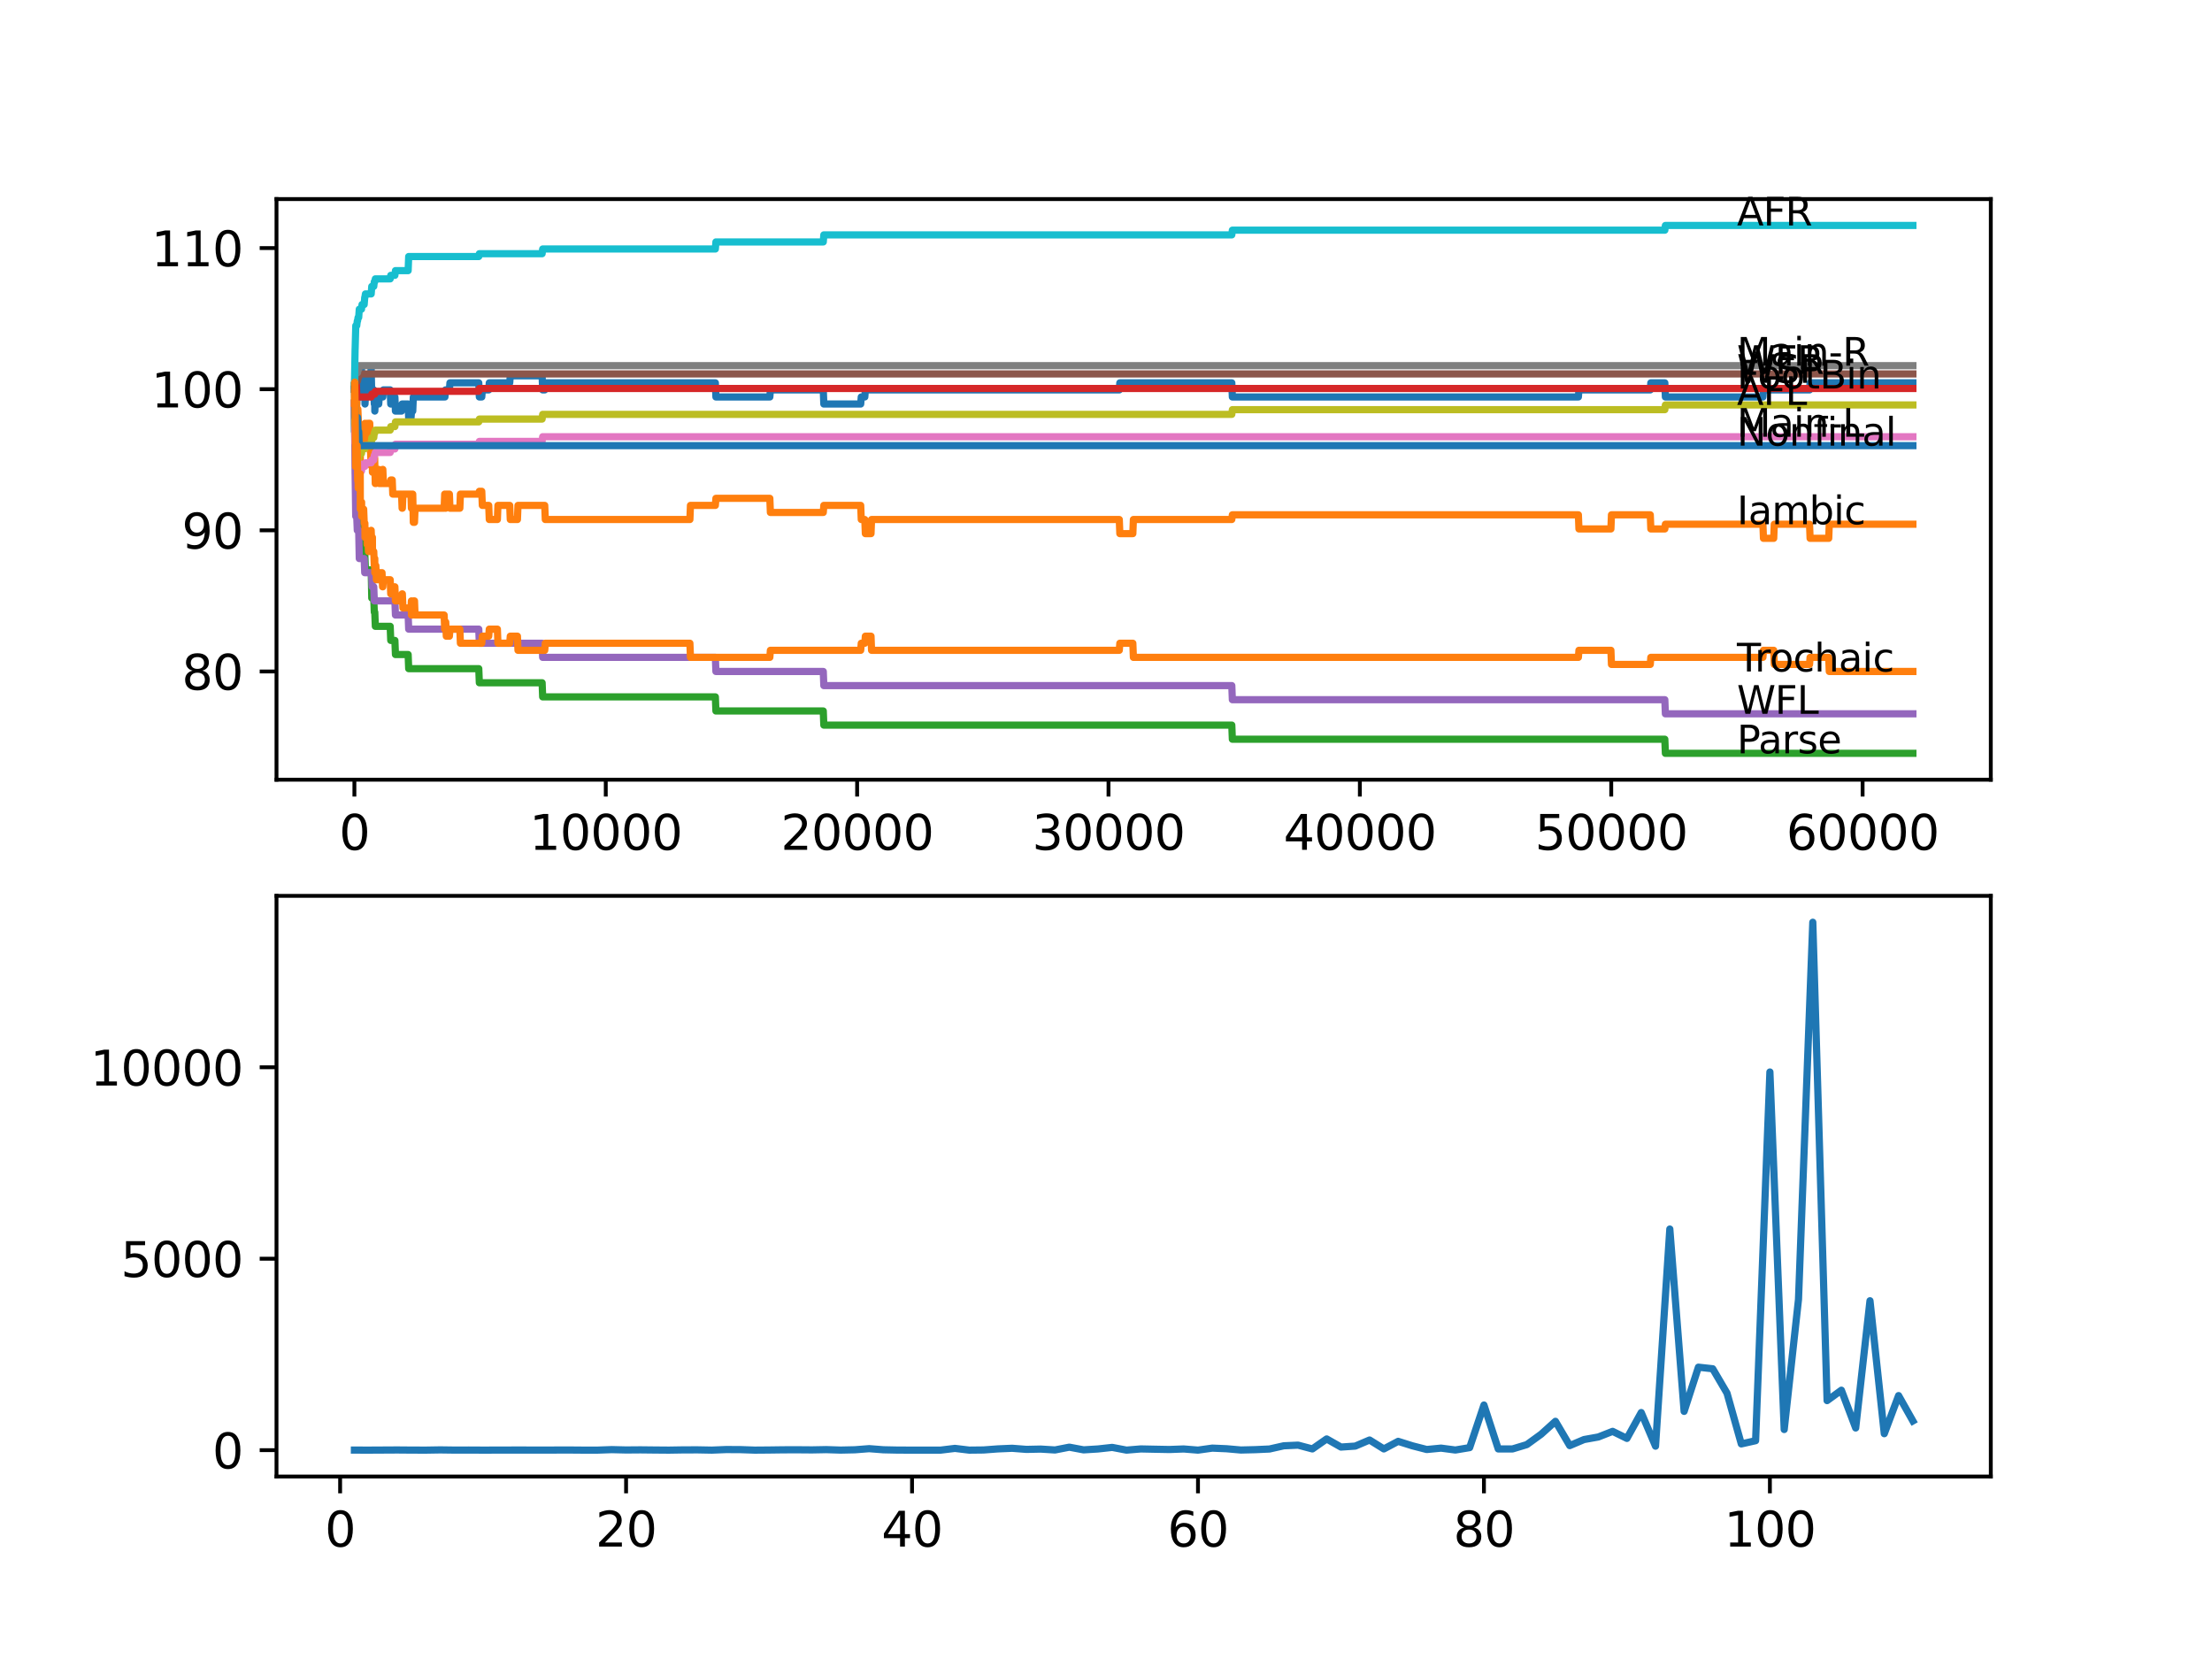 <?xml version="1.0" encoding="utf-8" standalone="no"?>
<!DOCTYPE svg PUBLIC "-//W3C//DTD SVG 1.1//EN"
  "http://www.w3.org/Graphics/SVG/1.1/DTD/svg11.dtd">
<svg xmlns:xlink="http://www.w3.org/1999/xlink" width="460.8pt" height="345.6pt" viewBox="0 0 460.8 345.6" xmlns="http://www.w3.org/2000/svg" version="1.1">
 <defs>
  <style type="text/css">*{stroke-linejoin: round; stroke-linecap: butt}</style>
 </defs>
 <g id="figure_1">
  <g id="patch_1">
   <path d="M 0 345.6 
L 460.8 345.6 
L 460.8 0 
L 0 0 
z
" style="fill: #ffffff"/>
  </g>
  <g id="axes_1">
   <g id="patch_2">
    <path d="M 57.6 162.432 
L 414.72 162.432 
L 414.72 41.472 
L 57.6 41.472 
z
" style="fill: #ffffff"/>
   </g>
   <g id="matplotlib.axis_1">
    <g id="xtick_1">
     <g id="line2d_1">
      <defs>
       <path id="md0f9edd894" d="M 0 0 
L 0 3.5 
" style="stroke: #000000; stroke-width: 0.8"/>
      </defs>
      <g>
       <use xlink:href="#md0f9edd894" x="73.827" y="162.432" style="stroke: #000000; stroke-width: 0.8"/>
      </g>
     </g>
     <g id="text_1">
      <!-- 0 -->
      <g transform="translate(70.646 177.03)scale(0.1 -0.1)">
       <defs>
        <path id="DejaVuSans-30" d="M 2034 4250 
Q 1547 4250 1301 3770 
Q 1056 3291 1056 2328 
Q 1056 1369 1301 889 
Q 1547 409 2034 409 
Q 2525 409 2770 889 
Q 3016 1369 3016 2328 
Q 3016 3291 2770 3770 
Q 2525 4250 2034 4250 
z
M 2034 4750 
Q 2819 4750 3233 4129 
Q 3647 3509 3647 2328 
Q 3647 1150 3233 529 
Q 2819 -91 2034 -91 
Q 1250 -91 836 529 
Q 422 1150 422 2328 
Q 422 3509 836 4129 
Q 1250 4750 2034 4750 
z
" transform="scale(0.016)"/>
       </defs>
       <use xlink:href="#DejaVuSans-30"/>
      </g>
     </g>
    </g>
    <g id="xtick_2">
     <g id="line2d_2">
      <g>
       <use xlink:href="#md0f9edd894" x="126.192" y="162.432" style="stroke: #000000; stroke-width: 0.8"/>
      </g>
     </g>
     <g id="text_2">
      <!-- 10000 -->
      <g transform="translate(110.286 177.03)scale(0.1 -0.1)">
       <defs>
        <path id="DejaVuSans-31" d="M 794 531 
L 1825 531 
L 1825 4091 
L 703 3866 
L 703 4441 
L 1819 4666 
L 2450 4666 
L 2450 531 
L 3481 531 
L 3481 0 
L 794 0 
L 794 531 
z
" transform="scale(0.016)"/>
       </defs>
       <use xlink:href="#DejaVuSans-31"/>
       <use xlink:href="#DejaVuSans-30" x="63.623"/>
       <use xlink:href="#DejaVuSans-30" x="127.246"/>
       <use xlink:href="#DejaVuSans-30" x="190.869"/>
       <use xlink:href="#DejaVuSans-30" x="254.492"/>
      </g>
     </g>
    </g>
    <g id="xtick_3">
     <g id="line2d_3">
      <g>
       <use xlink:href="#md0f9edd894" x="178.556" y="162.432" style="stroke: #000000; stroke-width: 0.8"/>
      </g>
     </g>
     <g id="text_3">
      <!-- 20000 -->
      <g transform="translate(162.65 177.03)scale(0.1 -0.1)">
       <defs>
        <path id="DejaVuSans-32" d="M 1228 531 
L 3431 531 
L 3431 0 
L 469 0 
L 469 531 
Q 828 903 1448 1529 
Q 2069 2156 2228 2338 
Q 2531 2678 2651 2914 
Q 2772 3150 2772 3378 
Q 2772 3750 2511 3984 
Q 2250 4219 1831 4219 
Q 1534 4219 1204 4116 
Q 875 4013 500 3803 
L 500 4441 
Q 881 4594 1212 4672 
Q 1544 4750 1819 4750 
Q 2544 4750 2975 4387 
Q 3406 4025 3406 3419 
Q 3406 3131 3298 2873 
Q 3191 2616 2906 2266 
Q 2828 2175 2409 1742 
Q 1991 1309 1228 531 
z
" transform="scale(0.016)"/>
       </defs>
       <use xlink:href="#DejaVuSans-32"/>
       <use xlink:href="#DejaVuSans-30" x="63.623"/>
       <use xlink:href="#DejaVuSans-30" x="127.246"/>
       <use xlink:href="#DejaVuSans-30" x="190.869"/>
       <use xlink:href="#DejaVuSans-30" x="254.492"/>
      </g>
     </g>
    </g>
    <g id="xtick_4">
     <g id="line2d_4">
      <g>
       <use xlink:href="#md0f9edd894" x="230.921" y="162.432" style="stroke: #000000; stroke-width: 0.8"/>
      </g>
     </g>
     <g id="text_4">
      <!-- 30000 -->
      <g transform="translate(215.015 177.03)scale(0.1 -0.1)">
       <defs>
        <path id="DejaVuSans-33" d="M 2597 2516 
Q 3050 2419 3304 2112 
Q 3559 1806 3559 1356 
Q 3559 666 3084 287 
Q 2609 -91 1734 -91 
Q 1441 -91 1130 -33 
Q 819 25 488 141 
L 488 750 
Q 750 597 1062 519 
Q 1375 441 1716 441 
Q 2309 441 2620 675 
Q 2931 909 2931 1356 
Q 2931 1769 2642 2001 
Q 2353 2234 1838 2234 
L 1294 2234 
L 1294 2753 
L 1863 2753 
Q 2328 2753 2575 2939 
Q 2822 3125 2822 3475 
Q 2822 3834 2567 4026 
Q 2313 4219 1838 4219 
Q 1578 4219 1281 4162 
Q 984 4106 628 3988 
L 628 4550 
Q 988 4650 1302 4700 
Q 1616 4750 1894 4750 
Q 2613 4750 3031 4423 
Q 3450 4097 3450 3541 
Q 3450 3153 3228 2886 
Q 3006 2619 2597 2516 
z
" transform="scale(0.016)"/>
       </defs>
       <use xlink:href="#DejaVuSans-33"/>
       <use xlink:href="#DejaVuSans-30" x="63.623"/>
       <use xlink:href="#DejaVuSans-30" x="127.246"/>
       <use xlink:href="#DejaVuSans-30" x="190.869"/>
       <use xlink:href="#DejaVuSans-30" x="254.492"/>
      </g>
     </g>
    </g>
    <g id="xtick_5">
     <g id="line2d_5">
      <g>
       <use xlink:href="#md0f9edd894" x="283.285" y="162.432" style="stroke: #000000; stroke-width: 0.8"/>
      </g>
     </g>
     <g id="text_5">
      <!-- 40000 -->
      <g transform="translate(267.379 177.03)scale(0.1 -0.1)">
       <defs>
        <path id="DejaVuSans-34" d="M 2419 4116 
L 825 1625 
L 2419 1625 
L 2419 4116 
z
M 2253 4666 
L 3047 4666 
L 3047 1625 
L 3713 1625 
L 3713 1100 
L 3047 1100 
L 3047 0 
L 2419 0 
L 2419 1100 
L 313 1100 
L 313 1709 
L 2253 4666 
z
" transform="scale(0.016)"/>
       </defs>
       <use xlink:href="#DejaVuSans-34"/>
       <use xlink:href="#DejaVuSans-30" x="63.623"/>
       <use xlink:href="#DejaVuSans-30" x="127.246"/>
       <use xlink:href="#DejaVuSans-30" x="190.869"/>
       <use xlink:href="#DejaVuSans-30" x="254.492"/>
      </g>
     </g>
    </g>
    <g id="xtick_6">
     <g id="line2d_6">
      <g>
       <use xlink:href="#md0f9edd894" x="335.65" y="162.432" style="stroke: #000000; stroke-width: 0.8"/>
      </g>
     </g>
     <g id="text_6">
      <!-- 50000 -->
      <g transform="translate(319.744 177.03)scale(0.1 -0.1)">
       <defs>
        <path id="DejaVuSans-35" d="M 691 4666 
L 3169 4666 
L 3169 4134 
L 1269 4134 
L 1269 2991 
Q 1406 3038 1543 3061 
Q 1681 3084 1819 3084 
Q 2600 3084 3056 2656 
Q 3513 2228 3513 1497 
Q 3513 744 3044 326 
Q 2575 -91 1722 -91 
Q 1428 -91 1123 -41 
Q 819 9 494 109 
L 494 744 
Q 775 591 1075 516 
Q 1375 441 1709 441 
Q 2250 441 2565 725 
Q 2881 1009 2881 1497 
Q 2881 1984 2565 2268 
Q 2250 2553 1709 2553 
Q 1456 2553 1204 2497 
Q 953 2441 691 2322 
L 691 4666 
z
" transform="scale(0.016)"/>
       </defs>
       <use xlink:href="#DejaVuSans-35"/>
       <use xlink:href="#DejaVuSans-30" x="63.623"/>
       <use xlink:href="#DejaVuSans-30" x="127.246"/>
       <use xlink:href="#DejaVuSans-30" x="190.869"/>
       <use xlink:href="#DejaVuSans-30" x="254.492"/>
      </g>
     </g>
    </g>
    <g id="xtick_7">
     <g id="line2d_7">
      <g>
       <use xlink:href="#md0f9edd894" x="388.014" y="162.432" style="stroke: #000000; stroke-width: 0.8"/>
      </g>
     </g>
     <g id="text_7">
      <!-- 60000 -->
      <g transform="translate(372.108 177.03)scale(0.1 -0.1)">
       <defs>
        <path id="DejaVuSans-36" d="M 2113 2584 
Q 1688 2584 1439 2293 
Q 1191 2003 1191 1497 
Q 1191 994 1439 701 
Q 1688 409 2113 409 
Q 2538 409 2786 701 
Q 3034 994 3034 1497 
Q 3034 2003 2786 2293 
Q 2538 2584 2113 2584 
z
M 3366 4563 
L 3366 3988 
Q 3128 4100 2886 4159 
Q 2644 4219 2406 4219 
Q 1781 4219 1451 3797 
Q 1122 3375 1075 2522 
Q 1259 2794 1537 2939 
Q 1816 3084 2150 3084 
Q 2853 3084 3261 2657 
Q 3669 2231 3669 1497 
Q 3669 778 3244 343 
Q 2819 -91 2113 -91 
Q 1303 -91 875 529 
Q 447 1150 447 2328 
Q 447 3434 972 4092 
Q 1497 4750 2381 4750 
Q 2619 4750 2861 4703 
Q 3103 4656 3366 4563 
z
" transform="scale(0.016)"/>
       </defs>
       <use xlink:href="#DejaVuSans-36"/>
       <use xlink:href="#DejaVuSans-30" x="63.623"/>
       <use xlink:href="#DejaVuSans-30" x="127.246"/>
       <use xlink:href="#DejaVuSans-30" x="190.869"/>
       <use xlink:href="#DejaVuSans-30" x="254.492"/>
      </g>
     </g>
    </g>
   </g>
   <g id="matplotlib.axis_2">
    <g id="ytick_1">
     <g id="line2d_8">
      <defs>
       <path id="mb2a71dd3f6" d="M 0 0 
L -3.5 0 
" style="stroke: #000000; stroke-width: 0.8"/>
      </defs>
      <g>
       <use xlink:href="#mb2a71dd3f6" x="57.6" y="139.881" style="stroke: #000000; stroke-width: 0.8"/>
      </g>
     </g>
     <g id="text_8">
      <!-- 80 -->
      <g transform="translate(37.875 143.68)scale(0.1 -0.1)">
       <defs>
        <path id="DejaVuSans-38" d="M 2034 2216 
Q 1584 2216 1326 1975 
Q 1069 1734 1069 1313 
Q 1069 891 1326 650 
Q 1584 409 2034 409 
Q 2484 409 2743 651 
Q 3003 894 3003 1313 
Q 3003 1734 2745 1975 
Q 2488 2216 2034 2216 
z
M 1403 2484 
Q 997 2584 770 2862 
Q 544 3141 544 3541 
Q 544 4100 942 4425 
Q 1341 4750 2034 4750 
Q 2731 4750 3128 4425 
Q 3525 4100 3525 3541 
Q 3525 3141 3298 2862 
Q 3072 2584 2669 2484 
Q 3125 2378 3379 2068 
Q 3634 1759 3634 1313 
Q 3634 634 3220 271 
Q 2806 -91 2034 -91 
Q 1263 -91 848 271 
Q 434 634 434 1313 
Q 434 1759 690 2068 
Q 947 2378 1403 2484 
z
M 1172 3481 
Q 1172 3119 1398 2916 
Q 1625 2713 2034 2713 
Q 2441 2713 2670 2916 
Q 2900 3119 2900 3481 
Q 2900 3844 2670 4047 
Q 2441 4250 2034 4250 
Q 1625 4250 1398 4047 
Q 1172 3844 1172 3481 
z
" transform="scale(0.016)"/>
       </defs>
       <use xlink:href="#DejaVuSans-38"/>
       <use xlink:href="#DejaVuSans-30" x="63.623"/>
      </g>
     </g>
    </g>
    <g id="ytick_2">
     <g id="line2d_9">
      <g>
       <use xlink:href="#mb2a71dd3f6" x="57.6" y="110.479" style="stroke: #000000; stroke-width: 0.8"/>
      </g>
     </g>
     <g id="text_9">
      <!-- 90 -->
      <g transform="translate(37.875 114.278)scale(0.1 -0.1)">
       <defs>
        <path id="DejaVuSans-39" d="M 703 97 
L 703 672 
Q 941 559 1184 500 
Q 1428 441 1663 441 
Q 2288 441 2617 861 
Q 2947 1281 2994 2138 
Q 2813 1869 2534 1725 
Q 2256 1581 1919 1581 
Q 1219 1581 811 2004 
Q 403 2428 403 3163 
Q 403 3881 828 4315 
Q 1253 4750 1959 4750 
Q 2769 4750 3195 4129 
Q 3622 3509 3622 2328 
Q 3622 1225 3098 567 
Q 2575 -91 1691 -91 
Q 1453 -91 1209 -44 
Q 966 3 703 97 
z
M 1959 2075 
Q 2384 2075 2632 2365 
Q 2881 2656 2881 3163 
Q 2881 3666 2632 3958 
Q 2384 4250 1959 4250 
Q 1534 4250 1286 3958 
Q 1038 3666 1038 3163 
Q 1038 2656 1286 2365 
Q 1534 2075 1959 2075 
z
" transform="scale(0.016)"/>
       </defs>
       <use xlink:href="#DejaVuSans-39"/>
       <use xlink:href="#DejaVuSans-30" x="63.623"/>
      </g>
     </g>
    </g>
    <g id="ytick_3">
     <g id="line2d_10">
      <g>
       <use xlink:href="#mb2a71dd3f6" x="57.6" y="81.077" style="stroke: #000000; stroke-width: 0.8"/>
      </g>
     </g>
     <g id="text_10">
      <!-- 100 -->
      <g transform="translate(31.512 84.876)scale(0.1 -0.1)">
       <use xlink:href="#DejaVuSans-31"/>
       <use xlink:href="#DejaVuSans-30" x="63.623"/>
       <use xlink:href="#DejaVuSans-30" x="127.246"/>
      </g>
     </g>
    </g>
    <g id="ytick_4">
     <g id="line2d_11">
      <g>
       <use xlink:href="#mb2a71dd3f6" x="57.6" y="51.675" style="stroke: #000000; stroke-width: 0.8"/>
      </g>
     </g>
     <g id="text_11">
      <!-- 110 -->
      <g transform="translate(31.512 55.474)scale(0.1 -0.1)">
       <use xlink:href="#DejaVuSans-31"/>
       <use xlink:href="#DejaVuSans-31" x="63.623"/>
       <use xlink:href="#DejaVuSans-30" x="127.246"/>
      </g>
     </g>
    </g>
   </g>
   <g id="line2d_12">
    <path d="M 73.833 84.017 
L 73.838 84.017 
L 73.859 89.897 
L 73.953 87.104 
L 73.995 87.104 
L 74.063 81.224 
L 74.105 87.104 
L 74.142 87.104 
L 74.267 82.694 
L 74.273 82.694 
L 74.314 81.224 
L 74.32 84.164 
L 74.383 82.694 
L 74.477 82.694 
L 74.597 79.753 
L 74.639 79.753 
L 74.723 76.813 
L 74.749 79.753 
L 74.775 79.753 
L 74.89 82.694 
L 74.98 82.694 
L 75.105 78.283 
L 75.299 78.283 
L 75.304 76.813 
L 75.309 79.753 
L 75.404 79.753 
L 75.503 79.753 
L 75.618 78.283 
L 75.864 78.283 
L 75.98 81.224 
L 76.011 81.224 
L 76.037 84.164 
L 76.121 82.694 
L 76.488 82.694 
L 76.603 81.224 
L 77.027 81.224 
L 77.147 78.283 
L 77.2 78.283 
L 77.315 76.813 
L 77.325 76.813 
L 77.446 82.694 
L 77.577 82.694 
L 77.692 81.224 
L 77.86 81.224 
L 77.975 84.164 
L 78.053 84.164 
L 78.074 82.694 
L 78.079 85.634 
L 78.163 84.164 
L 78.896 84.164 
L 79.012 82.694 
L 79.75 82.694 
L 79.865 81.224 
L 81.284 81.224 
L 81.399 84.164 
L 81.708 84.164 
L 81.824 82.694 
L 82.263 82.694 
L 82.379 85.634 
L 83.651 85.634 
L 83.766 84.164 
L 85.023 84.164 
L 85.138 87.104 
L 85.615 87.104 
L 85.73 85.634 
L 85.981 85.634 
L 86.102 82.694 
L 92.689 82.694 
L 92.804 81.224 
L 93.616 81.224 
L 93.731 79.753 
L 99.737 79.753 
L 99.853 82.694 
L 100.361 82.694 
L 100.476 81.224 
L 101.811 81.224 
L 101.926 79.753 
L 106.184 79.753 
L 106.299 78.283 
L 112.933 78.283 
L 113.048 81.224 
L 113.478 81.224 
L 113.593 79.753 
L 149.023 79.753 
L 149.138 82.694 
L 160.37 82.694 
L 160.485 81.224 
L 171.503 81.224 
L 171.618 84.164 
L 179.3 84.164 
L 179.415 82.694 
L 180.154 82.694 
L 180.269 81.224 
L 233.167 81.224 
L 233.283 79.753 
L 256.606 79.753 
L 256.721 82.694 
L 328.806 82.694 
L 328.921 81.224 
L 343.782 81.224 
L 343.897 79.753 
L 346.814 79.753 
L 346.929 82.694 
L 367.247 82.694 
L 367.362 81.224 
L 376.96 81.224 
L 377.075 79.753 
L 398.487 79.753 
L 398.487 79.753 
" clip-path="url(#p5ddbee4e7d)" style="fill: none; stroke: #1f77b4; stroke-width: 1.5; stroke-linecap: square"/>
   </g>
   <g id="line2d_13">
    <path d="M 73.833 81.077 
L 73.885 81.077 
L 73.948 86.957 
L 73.985 80.096 
L 73.99 80.096 
L 73.995 80.096 
L 74.037 84.507 
L 74.105 80.096 
L 74.142 80.096 
L 74.231 88.917 
L 74.257 83.037 
L 74.273 83.037 
L 74.393 88.917 
L 74.403 88.917 
L 74.519 85.242 
L 74.55 85.242 
L 74.665 88.182 
L 74.712 88.182 
L 74.723 91.122 
L 74.822 90.387 
L 74.98 90.387 
L 75.053 96.268 
L 75.089 90.387 
L 75.299 90.387 
L 75.33 93.327 
L 75.409 90.387 
L 75.503 90.387 
L 75.618 93.327 
L 75.76 93.327 
L 75.875 88.917 
L 76.011 88.917 
L 76.037 88.182 
L 76.043 91.122 
L 76.105 91.122 
L 76.446 91.122 
L 76.488 88.182 
L 76.556 91.122 
L 76.65 91.122 
L 76.765 88.182 
L 77.027 88.182 
L 77.147 94.062 
L 77.2 94.062 
L 77.315 97.003 
L 77.325 97.003 
L 77.446 95.435 
L 77.577 95.435 
L 77.582 98.375 
L 77.687 95.435 
L 78.053 95.435 
L 78.174 100.727 
L 78.299 100.727 
L 78.415 97.787 
L 78.896 97.787 
L 79.012 100.727 
L 79.582 100.727 
L 79.698 97.787 
L 79.75 97.787 
L 79.865 100.727 
L 81.284 100.727 
L 81.399 99.992 
L 81.708 99.992 
L 81.824 102.932 
L 83.651 102.932 
L 83.766 105.872 
L 83.819 105.872 
L 83.934 102.932 
L 85.615 102.932 
L 85.704 105.872 
L 85.725 102.932 
L 85.981 102.932 
L 86.102 108.812 
L 86.348 108.812 
L 86.463 105.872 
L 92.522 105.872 
L 92.637 102.932 
L 92.689 102.932 
L 92.804 105.872 
L 92.857 105.872 
L 92.972 102.932 
L 93.616 102.932 
L 93.731 105.872 
L 95.794 105.872 
L 95.91 102.932 
L 99.737 102.932 
L 99.853 102.344 
L 100.361 102.344 
L 100.476 105.284 
L 101.811 105.284 
L 101.926 108.224 
L 103.612 108.224 
L 103.728 105.284 
L 106.184 105.284 
L 106.299 108.224 
L 107.791 108.224 
L 107.906 105.284 
L 113.478 105.284 
L 113.593 108.224 
L 143.718 108.224 
L 143.834 105.284 
L 149.023 105.284 
L 149.138 103.814 
L 160.37 103.814 
L 160.485 106.754 
L 171.503 106.754 
L 171.618 105.284 
L 179.3 105.284 
L 179.415 108.224 
L 180.154 108.224 
L 180.269 111.165 
L 181.447 111.165 
L 181.562 108.224 
L 233.167 108.224 
L 233.283 111.165 
L 235.99 111.165 
L 236.105 108.224 
L 256.606 108.224 
L 256.721 107.244 
L 328.806 107.244 
L 328.921 110.185 
L 335.582 110.185 
L 335.697 107.244 
L 343.782 107.244 
L 343.897 110.185 
L 346.814 110.185 
L 346.929 109.205 
L 367.247 109.205 
L 367.362 112.145 
L 369.498 112.145 
L 369.613 109.205 
L 376.96 109.205 
L 377.075 112.145 
L 380.956 112.145 
L 381.071 109.205 
L 398.487 109.205 
L 398.487 109.205 
" clip-path="url(#p5ddbee4e7d)" style="fill: none; stroke: #ff7f0e; stroke-width: 1.5; stroke-linecap: square"/>
   </g>
   <g id="line2d_14">
    <path d="M 73.833 84.017 
L 73.838 84.017 
L 73.937 92.837 
L 73.964 92.249 
L 74.063 92.249 
L 74.184 98.13 
L 74.231 98.13 
L 74.351 104.01 
L 74.723 104.01 
L 74.843 109.891 
L 75.304 109.891 
L 75.419 112.831 
L 75.864 112.831 
L 75.98 115.771 
L 76.011 115.771 
L 76.126 118.711 
L 77.325 118.711 
L 77.446 124.592 
L 77.86 124.592 
L 77.975 127.532 
L 78.074 127.532 
L 78.189 130.472 
L 81.284 130.472 
L 81.399 133.412 
L 82.263 133.412 
L 82.379 136.352 
L 85.023 136.352 
L 85.138 139.293 
L 99.737 139.293 
L 99.853 142.233 
L 112.933 142.233 
L 113.048 145.173 
L 149.023 145.173 
L 149.138 148.113 
L 171.503 148.113 
L 171.618 151.053 
L 256.606 151.053 
L 256.721 153.994 
L 346.814 153.994 
L 346.929 156.934 
L 398.487 156.934 
L 398.487 156.934 
" clip-path="url(#p5ddbee4e7d)" style="fill: none; stroke: #2ca02c; stroke-width: 1.5; stroke-linecap: square"/>
   </g>
   <g id="line2d_15">
    <path d="M 73.833 80.341 
L 73.937 80.341 
L 74.053 79.753 
L 74.231 79.753 
L 74.346 82.694 
L 77.325 82.694 
L 77.441 82.106 
L 78.074 82.106 
L 78.189 81.518 
L 99.737 81.518 
L 99.853 80.93 
L 398.487 80.93 
L 398.487 80.93 
" clip-path="url(#p5ddbee4e7d)" style="fill: none; stroke: #d62728; stroke-width: 1.5; stroke-linecap: square"/>
   </g>
   <g id="line2d_16">
    <path d="M 73.833 84.017 
L 73.838 84.017 
L 73.974 98.718 
L 73.979 98.718 
L 74.105 107.538 
L 74.314 107.538 
L 74.43 110.479 
L 74.723 110.479 
L 74.843 116.359 
L 75.864 116.359 
L 75.98 119.299 
L 77.414 119.299 
L 77.53 122.239 
L 77.86 122.239 
L 77.975 125.18 
L 82.263 125.18 
L 82.379 128.12 
L 85.023 128.12 
L 85.138 131.06 
L 99.737 131.06 
L 99.853 134 
L 112.933 134 
L 113.048 136.94 
L 149.023 136.94 
L 149.138 139.881 
L 171.503 139.881 
L 171.618 142.821 
L 256.606 142.821 
L 256.721 145.761 
L 346.814 145.761 
L 346.929 148.701 
L 398.487 148.701 
L 398.487 148.701 
" clip-path="url(#p5ddbee4e7d)" style="fill: none; stroke: #9467bd; stroke-width: 1.5; stroke-linecap: square"/>
   </g>
   <g id="line2d_17">
    <path d="M 73.833 81.077 
L 73.859 81.077 
L 73.979 79.361 
L 74.482 79.361 
L 74.597 78.626 
L 74.723 78.626 
L 74.838 77.891 
L 398.487 77.891 
L 398.487 77.891 
" clip-path="url(#p5ddbee4e7d)" style="fill: none; stroke: #8c564b; stroke-width: 1.5; stroke-linecap: square"/>
   </g>
   <g id="line2d_18">
    <path d="M 73.833 84.017 
L 73.859 84.017 
L 73.985 92.249 
L 74.068 92.249 
L 74.184 91.269 
L 74.231 91.269 
L 74.314 94.209 
L 74.341 93.229 
L 74.482 93.229 
L 74.597 96.17 
L 74.723 96.17 
L 74.775 99.11 
L 74.833 98.13 
L 75.304 98.13 
L 75.419 97.15 
L 76.011 97.15 
L 76.126 96.415 
L 77.325 96.415 
L 77.441 95.827 
L 77.86 95.827 
L 77.975 94.847 
L 78.074 94.847 
L 78.189 94.258 
L 81.284 94.258 
L 81.399 93.523 
L 82.263 93.523 
L 82.379 92.543 
L 99.737 92.543 
L 99.853 91.955 
L 112.933 91.955 
L 113.048 90.975 
L 398.487 90.975 
L 398.487 90.975 
" clip-path="url(#p5ddbee4e7d)" style="fill: none; stroke: #e377c2; stroke-width: 1.5; stroke-linecap: square"/>
   </g>
   <g id="line2d_19">
    <path d="M 73.833 80.341 
L 73.859 80.341 
L 73.985 77.646 
L 74.482 77.646 
L 74.597 76.911 
L 74.723 76.911 
L 74.838 76.176 
L 398.487 76.176 
L 398.487 76.176 
" clip-path="url(#p5ddbee4e7d)" style="fill: none; stroke: #7f7f7f; stroke-width: 1.5; stroke-linecap: square"/>
   </g>
   <g id="line2d_20">
    <path d="M 73.833 80.341 
L 73.859 80.341 
L 73.985 88.574 
L 74.068 88.574 
L 74.184 87.594 
L 74.231 87.594 
L 74.314 90.534 
L 74.341 89.554 
L 74.482 89.554 
L 74.597 92.494 
L 74.723 92.494 
L 74.775 95.435 
L 74.833 94.454 
L 75.304 94.454 
L 75.419 93.474 
L 76.011 93.474 
L 76.126 92.739 
L 77.325 92.739 
L 77.446 91.171 
L 77.86 91.171 
L 77.975 90.191 
L 78.074 90.191 
L 78.189 89.603 
L 81.284 89.603 
L 81.399 88.868 
L 82.263 88.868 
L 82.379 87.888 
L 99.737 87.888 
L 99.853 87.3 
L 112.933 87.3 
L 113.048 86.32 
L 256.606 86.32 
L 256.721 85.34 
L 346.814 85.34 
L 346.929 84.36 
L 398.487 84.36 
L 398.487 84.36 
" clip-path="url(#p5ddbee4e7d)" style="fill: none; stroke: #bcbd22; stroke-width: 1.5; stroke-linecap: square"/>
   </g>
   <g id="line2d_21">
    <path d="M 73.833 80.341 
L 73.838 80.341 
L 73.974 72.746 
L 73.979 72.746 
L 74.115 67.846 
L 74.314 67.846 
L 74.43 66.866 
L 74.482 66.866 
L 74.597 66.131 
L 74.723 66.131 
L 74.843 64.415 
L 75.304 64.415 
L 75.419 63.435 
L 75.864 63.435 
L 75.98 61.965 
L 76.011 61.965 
L 76.126 61.23 
L 77.325 61.23 
L 77.446 59.662 
L 77.86 59.662 
L 77.975 58.682 
L 78.074 58.682 
L 78.189 58.094 
L 81.284 58.094 
L 81.399 57.359 
L 82.263 57.359 
L 82.379 56.379 
L 85.023 56.379 
L 85.138 53.439 
L 99.737 53.439 
L 99.853 52.851 
L 112.933 52.851 
L 113.048 51.871 
L 149.023 51.871 
L 149.138 50.4 
L 171.503 50.4 
L 171.618 48.93 
L 256.606 48.93 
L 256.721 47.95 
L 346.814 47.95 
L 346.929 46.97 
L 398.487 46.97 
L 398.487 46.97 
" clip-path="url(#p5ddbee4e7d)" style="fill: none; stroke: #17becf; stroke-width: 1.5; stroke-linecap: square"/>
   </g>
   <g id="line2d_22">
    <path d="M 73.833 81.077 
L 73.859 81.077 
L 73.979 86.957 
L 74.482 86.957 
L 74.597 89.897 
L 74.723 89.897 
L 74.838 92.837 
L 398.487 92.837 
L 398.487 92.837 
" clip-path="url(#p5ddbee4e7d)" style="fill: none; stroke: #1f77b4; stroke-width: 1.5; stroke-linecap: square"/>
   </g>
   <g id="line2d_23">
    <path d="M 73.833 84.017 
L 73.838 84.017 
L 73.901 79.606 
L 73.948 82.547 
L 74.084 97.248 
L 74.142 97.248 
L 74.236 92.837 
L 74.257 95.778 
L 74.273 95.778 
L 74.393 92.837 
L 74.403 92.837 
L 74.524 100.188 
L 74.55 100.188 
L 74.602 98.718 
L 74.608 101.658 
L 74.66 100.188 
L 74.712 100.188 
L 74.723 98.718 
L 74.728 101.658 
L 74.817 101.658 
L 74.98 101.658 
L 75.042 98.718 
L 75.063 106.068 
L 75.074 106.068 
L 75.299 106.068 
L 75.33 104.598 
L 75.336 107.538 
L 75.404 107.538 
L 75.503 107.538 
L 75.618 106.068 
L 75.76 106.068 
L 75.875 109.008 
L 76.011 109.008 
L 76.037 111.949 
L 76.121 110.479 
L 76.446 110.479 
L 76.488 113.419 
L 76.556 111.949 
L 76.65 111.949 
L 76.765 114.889 
L 77.027 114.889 
L 77.147 111.949 
L 77.2 111.949 
L 77.315 110.479 
L 77.325 110.479 
L 77.441 113.419 
L 77.577 113.419 
L 77.582 111.949 
L 77.587 114.889 
L 77.682 114.889 
L 77.86 114.889 
L 77.975 117.829 
L 78.053 117.829 
L 78.074 116.359 
L 78.079 119.299 
L 78.163 117.829 
L 78.299 117.829 
L 78.415 120.769 
L 78.896 120.769 
L 79.012 119.299 
L 79.582 119.299 
L 79.698 122.239 
L 79.75 122.239 
L 79.865 120.769 
L 81.284 120.769 
L 81.399 123.71 
L 81.708 123.71 
L 81.824 122.239 
L 82.263 122.239 
L 82.379 125.18 
L 83.651 125.18 
L 83.766 123.71 
L 83.819 123.71 
L 83.934 126.65 
L 85.615 126.65 
L 85.704 125.18 
L 85.709 128.12 
L 85.719 128.12 
L 85.981 128.12 
L 86.102 125.18 
L 86.348 125.18 
L 86.463 128.12 
L 92.522 128.12 
L 92.637 131.06 
L 92.689 131.06 
L 92.804 129.59 
L 92.857 129.59 
L 92.972 132.53 
L 93.616 132.53 
L 93.731 131.06 
L 95.794 131.06 
L 95.91 134 
L 100.361 134 
L 100.476 132.53 
L 101.811 132.53 
L 101.926 131.06 
L 103.612 131.06 
L 103.728 134 
L 106.184 134 
L 106.299 132.53 
L 107.791 132.53 
L 107.906 135.47 
L 113.478 135.47 
L 113.593 134 
L 143.718 134 
L 143.834 136.94 
L 160.37 136.94 
L 160.485 135.47 
L 179.3 135.47 
L 179.415 134 
L 180.154 134 
L 180.269 132.53 
L 181.447 132.53 
L 181.562 135.47 
L 233.167 135.47 
L 233.283 134 
L 235.99 134 
L 236.105 136.94 
L 328.806 136.94 
L 328.921 135.47 
L 335.582 135.47 
L 335.697 138.411 
L 343.782 138.411 
L 343.897 136.94 
L 367.247 136.94 
L 367.362 135.47 
L 369.498 135.47 
L 369.613 138.411 
L 376.96 138.411 
L 377.075 136.94 
L 380.956 136.94 
L 381.071 139.881 
L 398.487 139.881 
L 398.487 139.881 
" clip-path="url(#p5ddbee4e7d)" style="fill: none; stroke: #ff7f0e; stroke-width: 1.5; stroke-linecap: square"/>
   </g>
   <g id="patch_3">
    <path d="M 57.6 162.432 
L 57.6 41.472 
" style="fill: none; stroke: #000000; stroke-width: 0.8; stroke-linejoin: miter; stroke-linecap: square"/>
   </g>
   <g id="patch_4">
    <path d="M 414.72 162.432 
L 414.72 41.472 
" style="fill: none; stroke: #000000; stroke-width: 0.8; stroke-linejoin: miter; stroke-linecap: square"/>
   </g>
   <g id="patch_5">
    <path d="M 57.6 162.432 
L 414.72 162.432 
" style="fill: none; stroke: #000000; stroke-width: 0.8; stroke-linejoin: miter; stroke-linecap: square"/>
   </g>
   <g id="patch_6">
    <path d="M 57.6 41.472 
L 414.72 41.472 
" style="fill: none; stroke: #000000; stroke-width: 0.8; stroke-linejoin: miter; stroke-linecap: square"/>
   </g>
   <g id="text_12">
    <!-- WSP -->
    <g transform="translate(361.832 79.753)scale(0.08 -0.08)">
     <defs>
      <path id="DejaVuSans-57" d="M 213 4666 
L 850 4666 
L 1831 722 
L 2809 4666 
L 3519 4666 
L 4500 722 
L 5478 4666 
L 6119 4666 
L 4947 0 
L 4153 0 
L 3169 4050 
L 2175 0 
L 1381 0 
L 213 4666 
z
" transform="scale(0.016)"/>
      <path id="DejaVuSans-53" d="M 3425 4513 
L 3425 3897 
Q 3066 4069 2747 4153 
Q 2428 4238 2131 4238 
Q 1616 4238 1336 4038 
Q 1056 3838 1056 3469 
Q 1056 3159 1242 3001 
Q 1428 2844 1947 2747 
L 2328 2669 
Q 3034 2534 3370 2195 
Q 3706 1856 3706 1288 
Q 3706 609 3251 259 
Q 2797 -91 1919 -91 
Q 1588 -91 1214 -16 
Q 841 59 441 206 
L 441 856 
Q 825 641 1194 531 
Q 1563 422 1919 422 
Q 2459 422 2753 634 
Q 3047 847 3047 1241 
Q 3047 1584 2836 1778 
Q 2625 1972 2144 2069 
L 1759 2144 
Q 1053 2284 737 2584 
Q 422 2884 422 3419 
Q 422 4038 858 4394 
Q 1294 4750 2059 4750 
Q 2388 4750 2728 4690 
Q 3069 4631 3425 4513 
z
" transform="scale(0.016)"/>
      <path id="DejaVuSans-50" d="M 1259 4147 
L 1259 2394 
L 2053 2394 
Q 2494 2394 2734 2622 
Q 2975 2850 2975 3272 
Q 2975 3691 2734 3919 
Q 2494 4147 2053 4147 
L 1259 4147 
z
M 628 4666 
L 2053 4666 
Q 2838 4666 3239 4311 
Q 3641 3956 3641 3272 
Q 3641 2581 3239 2228 
Q 2838 1875 2053 1875 
L 1259 1875 
L 1259 0 
L 628 0 
L 628 4666 
z
" transform="scale(0.016)"/>
     </defs>
     <use xlink:href="#DejaVuSans-57"/>
     <use xlink:href="#DejaVuSans-53" x="98.877"/>
     <use xlink:href="#DejaVuSans-50" x="162.354"/>
    </g>
   </g>
   <g id="text_13">
    <!-- Iambic -->
    <g transform="translate(361.832 109.205)scale(0.08 -0.08)">
     <defs>
      <path id="DejaVuSans-49" d="M 628 4666 
L 1259 4666 
L 1259 0 
L 628 0 
L 628 4666 
z
" transform="scale(0.016)"/>
      <path id="DejaVuSans-61" d="M 2194 1759 
Q 1497 1759 1228 1600 
Q 959 1441 959 1056 
Q 959 750 1161 570 
Q 1363 391 1709 391 
Q 2188 391 2477 730 
Q 2766 1069 2766 1631 
L 2766 1759 
L 2194 1759 
z
M 3341 1997 
L 3341 0 
L 2766 0 
L 2766 531 
Q 2569 213 2275 61 
Q 1981 -91 1556 -91 
Q 1019 -91 701 211 
Q 384 513 384 1019 
Q 384 1609 779 1909 
Q 1175 2209 1959 2209 
L 2766 2209 
L 2766 2266 
Q 2766 2663 2505 2880 
Q 2244 3097 1772 3097 
Q 1472 3097 1187 3025 
Q 903 2953 641 2809 
L 641 3341 
Q 956 3463 1253 3523 
Q 1550 3584 1831 3584 
Q 2591 3584 2966 3190 
Q 3341 2797 3341 1997 
z
" transform="scale(0.016)"/>
      <path id="DejaVuSans-6d" d="M 3328 2828 
Q 3544 3216 3844 3400 
Q 4144 3584 4550 3584 
Q 5097 3584 5394 3201 
Q 5691 2819 5691 2113 
L 5691 0 
L 5113 0 
L 5113 2094 
Q 5113 2597 4934 2840 
Q 4756 3084 4391 3084 
Q 3944 3084 3684 2787 
Q 3425 2491 3425 1978 
L 3425 0 
L 2847 0 
L 2847 2094 
Q 2847 2600 2669 2842 
Q 2491 3084 2119 3084 
Q 1678 3084 1418 2786 
Q 1159 2488 1159 1978 
L 1159 0 
L 581 0 
L 581 3500 
L 1159 3500 
L 1159 2956 
Q 1356 3278 1631 3431 
Q 1906 3584 2284 3584 
Q 2666 3584 2933 3390 
Q 3200 3197 3328 2828 
z
" transform="scale(0.016)"/>
      <path id="DejaVuSans-62" d="M 3116 1747 
Q 3116 2381 2855 2742 
Q 2594 3103 2138 3103 
Q 1681 3103 1420 2742 
Q 1159 2381 1159 1747 
Q 1159 1113 1420 752 
Q 1681 391 2138 391 
Q 2594 391 2855 752 
Q 3116 1113 3116 1747 
z
M 1159 2969 
Q 1341 3281 1617 3432 
Q 1894 3584 2278 3584 
Q 2916 3584 3314 3078 
Q 3713 2572 3713 1747 
Q 3713 922 3314 415 
Q 2916 -91 2278 -91 
Q 1894 -91 1617 61 
Q 1341 213 1159 525 
L 1159 0 
L 581 0 
L 581 4863 
L 1159 4863 
L 1159 2969 
z
" transform="scale(0.016)"/>
      <path id="DejaVuSans-69" d="M 603 3500 
L 1178 3500 
L 1178 0 
L 603 0 
L 603 3500 
z
M 603 4863 
L 1178 4863 
L 1178 4134 
L 603 4134 
L 603 4863 
z
" transform="scale(0.016)"/>
      <path id="DejaVuSans-63" d="M 3122 3366 
L 3122 2828 
Q 2878 2963 2633 3030 
Q 2388 3097 2138 3097 
Q 1578 3097 1268 2742 
Q 959 2388 959 1747 
Q 959 1106 1268 751 
Q 1578 397 2138 397 
Q 2388 397 2633 464 
Q 2878 531 3122 666 
L 3122 134 
Q 2881 22 2623 -34 
Q 2366 -91 2075 -91 
Q 1284 -91 818 406 
Q 353 903 353 1747 
Q 353 2603 823 3093 
Q 1294 3584 2113 3584 
Q 2378 3584 2631 3529 
Q 2884 3475 3122 3366 
z
" transform="scale(0.016)"/>
     </defs>
     <use xlink:href="#DejaVuSans-49"/>
     <use xlink:href="#DejaVuSans-61" x="29.492"/>
     <use xlink:href="#DejaVuSans-6d" x="90.771"/>
     <use xlink:href="#DejaVuSans-62" x="188.184"/>
     <use xlink:href="#DejaVuSans-69" x="251.66"/>
     <use xlink:href="#DejaVuSans-63" x="279.443"/>
    </g>
   </g>
   <g id="text_14">
    <!-- Parse -->
    <g transform="translate(361.832 156.934)scale(0.08 -0.08)">
     <defs>
      <path id="DejaVuSans-72" d="M 2631 2963 
Q 2534 3019 2420 3045 
Q 2306 3072 2169 3072 
Q 1681 3072 1420 2755 
Q 1159 2438 1159 1844 
L 1159 0 
L 581 0 
L 581 3500 
L 1159 3500 
L 1159 2956 
Q 1341 3275 1631 3429 
Q 1922 3584 2338 3584 
Q 2397 3584 2469 3576 
Q 2541 3569 2628 3553 
L 2631 2963 
z
" transform="scale(0.016)"/>
      <path id="DejaVuSans-73" d="M 2834 3397 
L 2834 2853 
Q 2591 2978 2328 3040 
Q 2066 3103 1784 3103 
Q 1356 3103 1142 2972 
Q 928 2841 928 2578 
Q 928 2378 1081 2264 
Q 1234 2150 1697 2047 
L 1894 2003 
Q 2506 1872 2764 1633 
Q 3022 1394 3022 966 
Q 3022 478 2636 193 
Q 2250 -91 1575 -91 
Q 1294 -91 989 -36 
Q 684 19 347 128 
L 347 722 
Q 666 556 975 473 
Q 1284 391 1588 391 
Q 1994 391 2212 530 
Q 2431 669 2431 922 
Q 2431 1156 2273 1281 
Q 2116 1406 1581 1522 
L 1381 1569 
Q 847 1681 609 1914 
Q 372 2147 372 2553 
Q 372 3047 722 3315 
Q 1072 3584 1716 3584 
Q 2034 3584 2315 3537 
Q 2597 3491 2834 3397 
z
" transform="scale(0.016)"/>
      <path id="DejaVuSans-65" d="M 3597 1894 
L 3597 1613 
L 953 1613 
Q 991 1019 1311 708 
Q 1631 397 2203 397 
Q 2534 397 2845 478 
Q 3156 559 3463 722 
L 3463 178 
Q 3153 47 2828 -22 
Q 2503 -91 2169 -91 
Q 1331 -91 842 396 
Q 353 884 353 1716 
Q 353 2575 817 3079 
Q 1281 3584 2069 3584 
Q 2775 3584 3186 3129 
Q 3597 2675 3597 1894 
z
M 3022 2063 
Q 3016 2534 2758 2815 
Q 2500 3097 2075 3097 
Q 1594 3097 1305 2825 
Q 1016 2553 972 2059 
L 3022 2063 
z
" transform="scale(0.016)"/>
     </defs>
     <use xlink:href="#DejaVuSans-50"/>
     <use xlink:href="#DejaVuSans-61" x="55.803"/>
     <use xlink:href="#DejaVuSans-72" x="117.082"/>
     <use xlink:href="#DejaVuSans-73" x="158.195"/>
     <use xlink:href="#DejaVuSans-65" x="210.295"/>
    </g>
   </g>
   <g id="text_15">
    <!-- FootBin -->
    <g transform="translate(361.832 80.93)scale(0.08 -0.08)">
     <defs>
      <path id="DejaVuSans-46" d="M 628 4666 
L 3309 4666 
L 3309 4134 
L 1259 4134 
L 1259 2759 
L 3109 2759 
L 3109 2228 
L 1259 2228 
L 1259 0 
L 628 0 
L 628 4666 
z
" transform="scale(0.016)"/>
      <path id="DejaVuSans-6f" d="M 1959 3097 
Q 1497 3097 1228 2736 
Q 959 2375 959 1747 
Q 959 1119 1226 758 
Q 1494 397 1959 397 
Q 2419 397 2687 759 
Q 2956 1122 2956 1747 
Q 2956 2369 2687 2733 
Q 2419 3097 1959 3097 
z
M 1959 3584 
Q 2709 3584 3137 3096 
Q 3566 2609 3566 1747 
Q 3566 888 3137 398 
Q 2709 -91 1959 -91 
Q 1206 -91 779 398 
Q 353 888 353 1747 
Q 353 2609 779 3096 
Q 1206 3584 1959 3584 
z
" transform="scale(0.016)"/>
      <path id="DejaVuSans-74" d="M 1172 4494 
L 1172 3500 
L 2356 3500 
L 2356 3053 
L 1172 3053 
L 1172 1153 
Q 1172 725 1289 603 
Q 1406 481 1766 481 
L 2356 481 
L 2356 0 
L 1766 0 
Q 1100 0 847 248 
Q 594 497 594 1153 
L 594 3053 
L 172 3053 
L 172 3500 
L 594 3500 
L 594 4494 
L 1172 4494 
z
" transform="scale(0.016)"/>
      <path id="DejaVuSans-42" d="M 1259 2228 
L 1259 519 
L 2272 519 
Q 2781 519 3026 730 
Q 3272 941 3272 1375 
Q 3272 1813 3026 2020 
Q 2781 2228 2272 2228 
L 1259 2228 
z
M 1259 4147 
L 1259 2741 
L 2194 2741 
Q 2656 2741 2882 2914 
Q 3109 3088 3109 3444 
Q 3109 3797 2882 3972 
Q 2656 4147 2194 4147 
L 1259 4147 
z
M 628 4666 
L 2241 4666 
Q 2963 4666 3353 4366 
Q 3744 4066 3744 3513 
Q 3744 3084 3544 2831 
Q 3344 2578 2956 2516 
Q 3422 2416 3680 2098 
Q 3938 1781 3938 1306 
Q 3938 681 3513 340 
Q 3088 0 2303 0 
L 628 0 
L 628 4666 
z
" transform="scale(0.016)"/>
      <path id="DejaVuSans-6e" d="M 3513 2113 
L 3513 0 
L 2938 0 
L 2938 2094 
Q 2938 2591 2744 2837 
Q 2550 3084 2163 3084 
Q 1697 3084 1428 2787 
Q 1159 2491 1159 1978 
L 1159 0 
L 581 0 
L 581 3500 
L 1159 3500 
L 1159 2956 
Q 1366 3272 1645 3428 
Q 1925 3584 2291 3584 
Q 2894 3584 3203 3211 
Q 3513 2838 3513 2113 
z
" transform="scale(0.016)"/>
     </defs>
     <use xlink:href="#DejaVuSans-46"/>
     <use xlink:href="#DejaVuSans-6f" x="53.895"/>
     <use xlink:href="#DejaVuSans-6f" x="115.076"/>
     <use xlink:href="#DejaVuSans-74" x="176.258"/>
     <use xlink:href="#DejaVuSans-42" x="215.467"/>
     <use xlink:href="#DejaVuSans-69" x="284.07"/>
     <use xlink:href="#DejaVuSans-6e" x="311.854"/>
    </g>
   </g>
   <g id="text_16">
    <!-- WFL -->
    <g transform="translate(361.832 148.701)scale(0.08 -0.08)">
     <defs>
      <path id="DejaVuSans-4c" d="M 628 4666 
L 1259 4666 
L 1259 531 
L 3531 531 
L 3531 0 
L 628 0 
L 628 4666 
z
" transform="scale(0.016)"/>
     </defs>
     <use xlink:href="#DejaVuSans-57"/>
     <use xlink:href="#DejaVuSans-46" x="98.877"/>
     <use xlink:href="#DejaVuSans-4c" x="156.396"/>
    </g>
   </g>
   <g id="text_17">
    <!-- WFR -->
    <g transform="translate(361.832 77.891)scale(0.08 -0.08)">
     <defs>
      <path id="DejaVuSans-52" d="M 2841 2188 
Q 3044 2119 3236 1894 
Q 3428 1669 3622 1275 
L 4263 0 
L 3584 0 
L 2988 1197 
Q 2756 1666 2539 1819 
Q 2322 1972 1947 1972 
L 1259 1972 
L 1259 0 
L 628 0 
L 628 4666 
L 2053 4666 
Q 2853 4666 3247 4331 
Q 3641 3997 3641 3322 
Q 3641 2881 3436 2590 
Q 3231 2300 2841 2188 
z
M 1259 4147 
L 1259 2491 
L 2053 2491 
Q 2509 2491 2742 2702 
Q 2975 2913 2975 3322 
Q 2975 3731 2742 3939 
Q 2509 4147 2053 4147 
L 1259 4147 
z
" transform="scale(0.016)"/>
     </defs>
     <use xlink:href="#DejaVuSans-57"/>
     <use xlink:href="#DejaVuSans-46" x="98.877"/>
     <use xlink:href="#DejaVuSans-52" x="156.396"/>
    </g>
   </g>
   <g id="text_18">
    <!-- Main-L -->
    <g transform="translate(361.832 90.975)scale(0.08 -0.08)">
     <defs>
      <path id="DejaVuSans-4d" d="M 628 4666 
L 1569 4666 
L 2759 1491 
L 3956 4666 
L 4897 4666 
L 4897 0 
L 4281 0 
L 4281 4097 
L 3078 897 
L 2444 897 
L 1241 4097 
L 1241 0 
L 628 0 
L 628 4666 
z
" transform="scale(0.016)"/>
      <path id="DejaVuSans-2d" d="M 313 2009 
L 1997 2009 
L 1997 1497 
L 313 1497 
L 313 2009 
z
" transform="scale(0.016)"/>
     </defs>
     <use xlink:href="#DejaVuSans-4d"/>
     <use xlink:href="#DejaVuSans-61" x="86.279"/>
     <use xlink:href="#DejaVuSans-69" x="147.559"/>
     <use xlink:href="#DejaVuSans-6e" x="175.342"/>
     <use xlink:href="#DejaVuSans-2d" x="238.721"/>
     <use xlink:href="#DejaVuSans-4c" x="274.805"/>
    </g>
   </g>
   <g id="text_19">
    <!-- Main-R -->
    <g transform="translate(361.832 76.176)scale(0.08 -0.08)">
     <use xlink:href="#DejaVuSans-4d"/>
     <use xlink:href="#DejaVuSans-61" x="86.279"/>
     <use xlink:href="#DejaVuSans-69" x="147.559"/>
     <use xlink:href="#DejaVuSans-6e" x="175.342"/>
     <use xlink:href="#DejaVuSans-2d" x="238.721"/>
     <use xlink:href="#DejaVuSans-52" x="274.805"/>
    </g>
   </g>
   <g id="text_20">
    <!-- AFL -->
    <g transform="translate(361.832 84.36)scale(0.08 -0.08)">
     <defs>
      <path id="DejaVuSans-41" d="M 2188 4044 
L 1331 1722 
L 3047 1722 
L 2188 4044 
z
M 1831 4666 
L 2547 4666 
L 4325 0 
L 3669 0 
L 3244 1197 
L 1141 1197 
L 716 0 
L 50 0 
L 1831 4666 
z
" transform="scale(0.016)"/>
     </defs>
     <use xlink:href="#DejaVuSans-41"/>
     <use xlink:href="#DejaVuSans-46" x="68.408"/>
     <use xlink:href="#DejaVuSans-4c" x="125.928"/>
    </g>
   </g>
   <g id="text_21">
    <!-- AFR -->
    <g transform="translate(361.832 46.97)scale(0.08 -0.08)">
     <use xlink:href="#DejaVuSans-41"/>
     <use xlink:href="#DejaVuSans-46" x="68.408"/>
     <use xlink:href="#DejaVuSans-52" x="125.928"/>
    </g>
   </g>
   <g id="text_22">
    <!-- Nonfinal -->
    <g transform="translate(361.832 92.837)scale(0.08 -0.08)">
     <defs>
      <path id="DejaVuSans-4e" d="M 628 4666 
L 1478 4666 
L 3547 763 
L 3547 4666 
L 4159 4666 
L 4159 0 
L 3309 0 
L 1241 3903 
L 1241 0 
L 628 0 
L 628 4666 
z
" transform="scale(0.016)"/>
      <path id="DejaVuSans-66" d="M 2375 4863 
L 2375 4384 
L 1825 4384 
Q 1516 4384 1395 4259 
Q 1275 4134 1275 3809 
L 1275 3500 
L 2222 3500 
L 2222 3053 
L 1275 3053 
L 1275 0 
L 697 0 
L 697 3053 
L 147 3053 
L 147 3500 
L 697 3500 
L 697 3744 
Q 697 4328 969 4595 
Q 1241 4863 1831 4863 
L 2375 4863 
z
" transform="scale(0.016)"/>
      <path id="DejaVuSans-6c" d="M 603 4863 
L 1178 4863 
L 1178 0 
L 603 0 
L 603 4863 
z
" transform="scale(0.016)"/>
     </defs>
     <use xlink:href="#DejaVuSans-4e"/>
     <use xlink:href="#DejaVuSans-6f" x="74.805"/>
     <use xlink:href="#DejaVuSans-6e" x="135.986"/>
     <use xlink:href="#DejaVuSans-66" x="199.365"/>
     <use xlink:href="#DejaVuSans-69" x="234.57"/>
     <use xlink:href="#DejaVuSans-6e" x="262.354"/>
     <use xlink:href="#DejaVuSans-61" x="325.732"/>
     <use xlink:href="#DejaVuSans-6c" x="387.012"/>
    </g>
   </g>
   <g id="text_23">
    <!-- Trochaic -->
    <g transform="translate(361.832 139.881)scale(0.08 -0.08)">
     <defs>
      <path id="DejaVuSans-54" d="M -19 4666 
L 3928 4666 
L 3928 4134 
L 2272 4134 
L 2272 0 
L 1638 0 
L 1638 4134 
L -19 4134 
L -19 4666 
z
" transform="scale(0.016)"/>
      <path id="DejaVuSans-68" d="M 3513 2113 
L 3513 0 
L 2938 0 
L 2938 2094 
Q 2938 2591 2744 2837 
Q 2550 3084 2163 3084 
Q 1697 3084 1428 2787 
Q 1159 2491 1159 1978 
L 1159 0 
L 581 0 
L 581 4863 
L 1159 4863 
L 1159 2956 
Q 1366 3272 1645 3428 
Q 1925 3584 2291 3584 
Q 2894 3584 3203 3211 
Q 3513 2838 3513 2113 
z
" transform="scale(0.016)"/>
     </defs>
     <use xlink:href="#DejaVuSans-54"/>
     <use xlink:href="#DejaVuSans-72" x="46.334"/>
     <use xlink:href="#DejaVuSans-6f" x="85.197"/>
     <use xlink:href="#DejaVuSans-63" x="146.379"/>
     <use xlink:href="#DejaVuSans-68" x="201.359"/>
     <use xlink:href="#DejaVuSans-61" x="264.738"/>
     <use xlink:href="#DejaVuSans-69" x="326.018"/>
     <use xlink:href="#DejaVuSans-63" x="353.801"/>
    </g>
   </g>
  </g>
  <g id="axes_2">
   <g id="patch_7">
    <path d="M 57.6 307.584 
L 414.72 307.584 
L 414.72 186.624 
L 57.6 186.624 
z
" style="fill: #ffffff"/>
   </g>
   <g id="matplotlib.axis_3">
    <g id="xtick_8">
     <g id="line2d_24">
      <g>
       <use xlink:href="#md0f9edd894" x="70.854" y="307.584" style="stroke: #000000; stroke-width: 0.8"/>
      </g>
     </g>
     <g id="text_24">
      <!-- 0 -->
      <g transform="translate(67.673 322.182)scale(0.1 -0.1)">
       <use xlink:href="#DejaVuSans-30"/>
      </g>
     </g>
    </g>
    <g id="xtick_9">
     <g id="line2d_25">
      <g>
       <use xlink:href="#md0f9edd894" x="130.424" y="307.584" style="stroke: #000000; stroke-width: 0.8"/>
      </g>
     </g>
     <g id="text_25">
      <!-- 20 -->
      <g transform="translate(124.061 322.182)scale(0.1 -0.1)">
       <use xlink:href="#DejaVuSans-32"/>
       <use xlink:href="#DejaVuSans-30" x="63.623"/>
      </g>
     </g>
    </g>
    <g id="xtick_10">
     <g id="line2d_26">
      <g>
       <use xlink:href="#md0f9edd894" x="189.994" y="307.584" style="stroke: #000000; stroke-width: 0.8"/>
      </g>
     </g>
     <g id="text_26">
      <!-- 40 -->
      <g transform="translate(183.631 322.182)scale(0.1 -0.1)">
       <use xlink:href="#DejaVuSans-34"/>
       <use xlink:href="#DejaVuSans-30" x="63.623"/>
      </g>
     </g>
    </g>
    <g id="xtick_11">
     <g id="line2d_27">
      <g>
       <use xlink:href="#md0f9edd894" x="249.563" y="307.584" style="stroke: #000000; stroke-width: 0.8"/>
      </g>
     </g>
     <g id="text_27">
      <!-- 60 -->
      <g transform="translate(243.201 322.182)scale(0.1 -0.1)">
       <use xlink:href="#DejaVuSans-36"/>
       <use xlink:href="#DejaVuSans-30" x="63.623"/>
      </g>
     </g>
    </g>
    <g id="xtick_12">
     <g id="line2d_28">
      <g>
       <use xlink:href="#md0f9edd894" x="309.133" y="307.584" style="stroke: #000000; stroke-width: 0.8"/>
      </g>
     </g>
     <g id="text_28">
      <!-- 80 -->
      <g transform="translate(302.77 322.182)scale(0.1 -0.1)">
       <use xlink:href="#DejaVuSans-38"/>
       <use xlink:href="#DejaVuSans-30" x="63.623"/>
      </g>
     </g>
    </g>
    <g id="xtick_13">
     <g id="line2d_29">
      <g>
       <use xlink:href="#md0f9edd894" x="368.702" y="307.584" style="stroke: #000000; stroke-width: 0.8"/>
      </g>
     </g>
     <g id="text_29">
      <!-- 100 -->
      <g transform="translate(359.159 322.182)scale(0.1 -0.1)">
       <use xlink:href="#DejaVuSans-31"/>
       <use xlink:href="#DejaVuSans-30" x="63.623"/>
       <use xlink:href="#DejaVuSans-30" x="127.246"/>
      </g>
     </g>
    </g>
   </g>
   <g id="matplotlib.axis_4">
    <g id="ytick_5">
     <g id="line2d_30">
      <g>
       <use xlink:href="#mb2a71dd3f6" x="57.6" y="302.094" style="stroke: #000000; stroke-width: 0.8"/>
      </g>
     </g>
     <g id="text_30">
      <!-- 0 -->
      <g transform="translate(44.237 305.893)scale(0.1 -0.1)">
       <use xlink:href="#DejaVuSans-30"/>
      </g>
     </g>
    </g>
    <g id="ytick_6">
     <g id="line2d_31">
      <g>
       <use xlink:href="#mb2a71dd3f6" x="57.6" y="262.214" style="stroke: #000000; stroke-width: 0.8"/>
      </g>
     </g>
     <g id="text_31">
      <!-- 5000 -->
      <g transform="translate(25.15 266.014)scale(0.1 -0.1)">
       <use xlink:href="#DejaVuSans-35"/>
       <use xlink:href="#DejaVuSans-30" x="63.623"/>
       <use xlink:href="#DejaVuSans-30" x="127.246"/>
       <use xlink:href="#DejaVuSans-30" x="190.869"/>
      </g>
     </g>
    </g>
    <g id="ytick_7">
     <g id="line2d_32">
      <g>
       <use xlink:href="#mb2a71dd3f6" x="57.6" y="222.335" style="stroke: #000000; stroke-width: 0.8"/>
      </g>
     </g>
     <g id="text_32">
      <!-- 10000 -->
      <g transform="translate(18.788 226.134)scale(0.1 -0.1)">
       <use xlink:href="#DejaVuSans-31"/>
       <use xlink:href="#DejaVuSans-30" x="63.623"/>
       <use xlink:href="#DejaVuSans-30" x="127.246"/>
       <use xlink:href="#DejaVuSans-30" x="190.869"/>
       <use xlink:href="#DejaVuSans-30" x="254.492"/>
      </g>
     </g>
    </g>
   </g>
   <g id="line2d_33">
    <path d="M 73.833 302.078 
L 76.811 302.086 
L 79.79 302.07 
L 82.768 302.054 
L 85.747 302.078 
L 88.725 302.086 
L 91.704 302.038 
L 94.682 302.078 
L 97.661 302.07 
L 100.639 302.086 
L 103.618 302.078 
L 106.596 302.07 
L 109.575 302.07 
L 112.553 302.078 
L 115.531 302.07 
L 118.51 302.062 
L 121.488 302.086 
L 124.467 302.086 
L 127.445 301.982 
L 130.424 302.054 
L 133.402 302.03 
L 136.381 302.062 
L 139.359 302.086 
L 142.338 302.038 
L 145.316 302.03 
L 148.295 302.086 
L 151.273 301.966 
L 154.252 301.982 
L 157.23 302.086 
L 160.209 302.062 
L 163.187 302.022 
L 166.166 302.014 
L 169.144 302.038 
L 172.123 301.982 
L 175.101 302.078 
L 178.08 302.014 
L 181.058 301.783 
L 184.037 302.014 
L 187.015 302.078 
L 189.994 302.086 
L 192.972 302.086 
L 195.95 302.086 
L 198.929 301.727 
L 201.907 302.086 
L 204.886 302.054 
L 207.864 301.831 
L 210.843 301.703 
L 213.821 301.934 
L 216.8 301.87 
L 219.778 302.054 
L 222.757 301.472 
L 225.735 302.03 
L 228.714 301.847 
L 231.692 301.52 
L 234.671 302.086 
L 237.649 301.839 
L 240.628 301.902 
L 243.606 301.958 
L 246.585 301.847 
L 249.563 302.086 
L 252.542 301.671 
L 255.52 301.799 
L 258.499 302.062 
L 261.477 301.99 
L 264.456 301.855 
L 267.434 301.185 
L 270.413 301.049 
L 273.391 301.839 
L 276.37 299.757 
L 279.348 301.448 
L 282.326 301.248 
L 285.305 299.98 
L 288.283 301.839 
L 291.262 300.259 
L 294.24 301.193 
L 297.219 301.958 
L 300.197 301.671 
L 303.176 302.062 
L 306.154 301.567 
L 309.133 292.69 
L 312.111 301.839 
L 315.09 301.839 
L 318.068 300.937 
L 321.047 298.776 
L 324.025 296.088 
L 327.004 301.145 
L 329.982 299.884 
L 332.961 299.35 
L 335.939 298.178 
L 338.918 299.645 
L 341.896 294.261 
L 344.875 301.264 
L 347.853 256.033 
L 350.832 294.014 
L 353.81 284.81 
L 356.789 285.137 
L 359.767 290.218 
L 362.745 300.794 
L 365.724 300.124 
L 368.702 223.316 
L 371.681 297.795 
L 374.659 270.693 
L 377.638 192.122 
L 380.616 291.773 
L 383.595 289.604 
L 386.573 297.476 
L 389.552 270.972 
L 392.53 298.664 
L 395.509 290.728 
L 398.487 296.008 
" clip-path="url(#pbb0a1c4a5c)" style="fill: none; stroke: #1f77b4; stroke-width: 1.5; stroke-linecap: square"/>
   </g>
   <g id="patch_8">
    <path d="M 57.6 307.584 
L 57.6 186.624 
" style="fill: none; stroke: #000000; stroke-width: 0.8; stroke-linejoin: miter; stroke-linecap: square"/>
   </g>
   <g id="patch_9">
    <path d="M 414.72 307.584 
L 414.72 186.624 
" style="fill: none; stroke: #000000; stroke-width: 0.8; stroke-linejoin: miter; stroke-linecap: square"/>
   </g>
   <g id="patch_10">
    <path d="M 57.6 307.584 
L 414.72 307.584 
" style="fill: none; stroke: #000000; stroke-width: 0.8; stroke-linejoin: miter; stroke-linecap: square"/>
   </g>
   <g id="patch_11">
    <path d="M 57.6 186.624 
L 414.72 186.624 
" style="fill: none; stroke: #000000; stroke-width: 0.8; stroke-linejoin: miter; stroke-linecap: square"/>
   </g>
  </g>
 </g>
 <defs>
  <clipPath id="p5ddbee4e7d">
   <rect x="57.6" y="41.472" width="357.12" height="120.96"/>
  </clipPath>
  <clipPath id="pbb0a1c4a5c">
   <rect x="57.6" y="186.624" width="357.12" height="120.96"/>
  </clipPath>
 </defs>
</svg>
